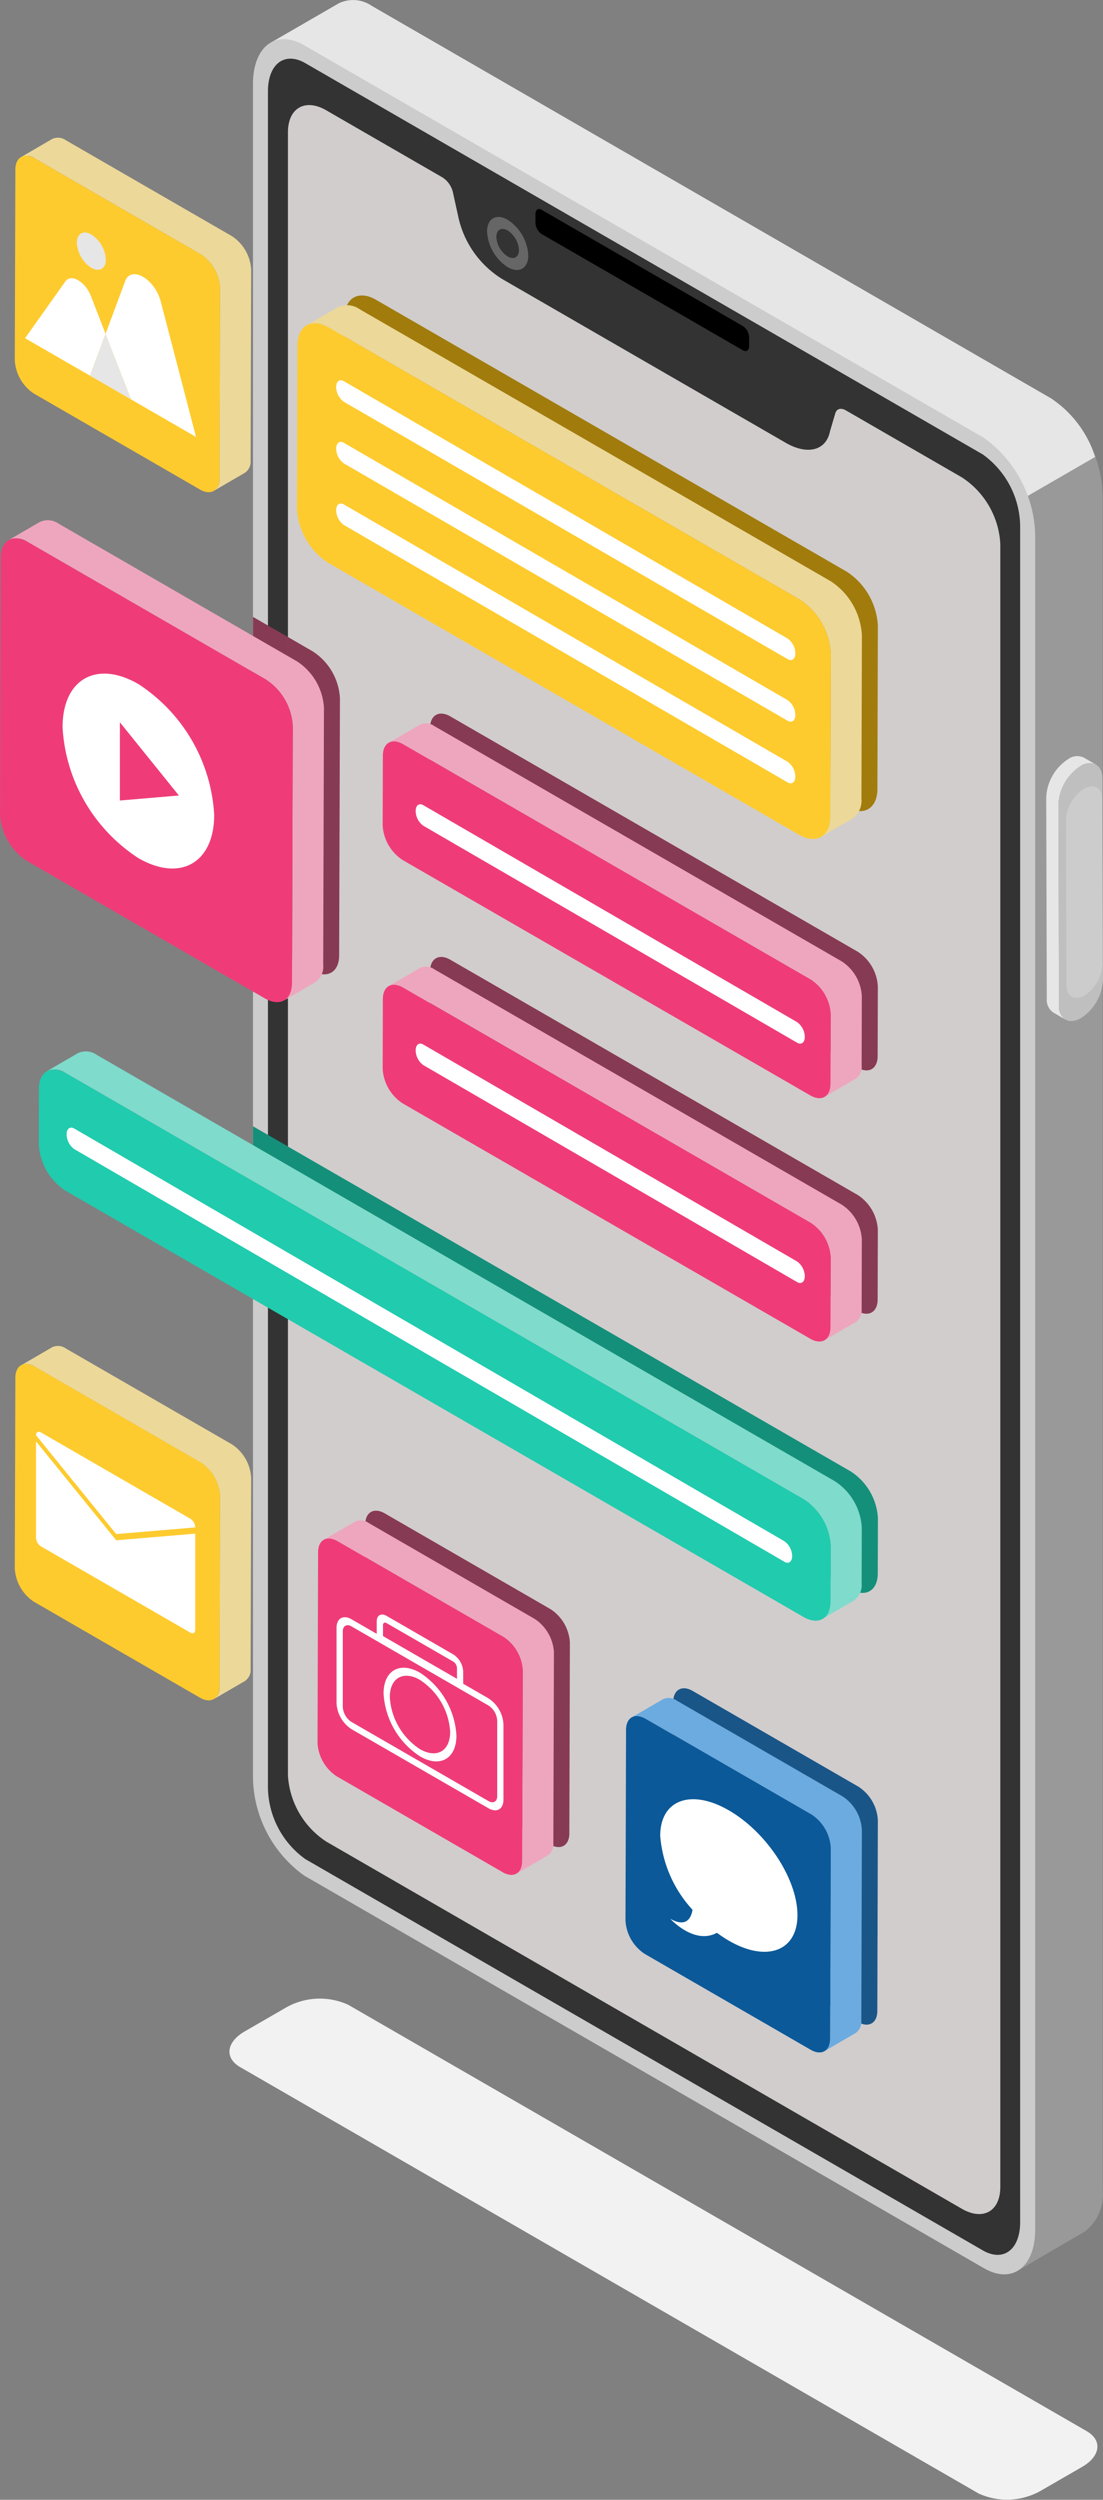 <svg xmlns="http://www.w3.org/2000/svg" width="57.369" height="129.965" viewBox="0 0 57.369 129.965">
  <rect x="0" y="0" width="57.369" height="129.965" fill="#808080" stroke="none"/>
  <g id="Grupo_901554" data-name="Grupo 901554" transform="translate(-273.373 -415.12)">
    <g id="Grupo_901543" data-name="Grupo 901543" transform="translate(273.373 415.12)">
      <g id="Grupo_901539" data-name="Grupo 901539" transform="translate(0.77)">
        <g id="Grupo_901506" data-name="Grupo 901506" transform="translate(11.165)">
          <path id="Trazado_629016" data-name="Trazado 629016" d="M327.357,560.9l-38.414-22.171c-.822-.474-.719-1.3.23-1.851l2.18-1.259a3.564,3.564,0,0,1,3.208-.132l38.415,22.17c.822.474.718,1.3-.23,1.851l-2.181,1.259A3.567,3.567,0,0,1,327.357,560.9Z" transform="translate(-288.388 -431.26)" fill="#f2f2f2"/>
          <path id="Trazado_629017" data-name="Trazado 629017" d="M331.474,435.839,296.127,415.43a1.693,1.693,0,0,0-1.73-.129l-3.486,2.018,4.1,3.191,1-.254V504.02a6.391,6.391,0,0,0,2.668,5.1L329.68,531.8v1.4l3.607-2.107v-.014a2.414,2.414,0,0,0,.855-2.1V440.936A6.388,6.388,0,0,0,331.474,435.839Z" transform="translate(-288.727 -415.12)" fill="#999"/>
          <path id="Trazado_629018" data-name="Trazado 629018" d="M326.069,443.317v-3.953l-3.476,2.611L307.4,435.609l-11.383-8.285v-7.069l-1.008.252-4.1-3.188L294.4,415.3a1.711,1.711,0,0,1,1.729.126l35.346,20.415a5.77,5.77,0,0,1,2.278,3.035Z" transform="translate(-288.727 -415.12)" fill="#e6e6e6"/>
          <g id="Grupo_901501" data-name="Grupo 901501" transform="translate(1.222 2.036)">
            <path id="Trazado_629019" data-name="Trazado 629019" d="M327.817,533.359l-35.348-20.408a6.39,6.39,0,0,1-2.668-5.1V419.809c0-1.965,1.194-2.868,2.668-2.017L327.817,438.2a6.389,6.389,0,0,1,2.668,5.1v88.044C330.485,533.307,329.29,534.21,327.817,533.359Z" transform="translate(-289.8 -417.472)" fill="#ccc"/>
            <path id="Trazado_629020" data-name="Trazado 629020" d="M290.7,508.531V420.346c0-1.432.87-2.089,1.944-1.47l35.236,20.343a4.657,4.657,0,0,1,1.944,3.715V531.12c0,1.432-.871,2.089-1.944,1.47l-35.236-20.343A4.656,4.656,0,0,1,290.7,508.531Z" transform="translate(-289.921 -417.629)" fill="#333"/>
            <path id="Trazado_629021" data-name="Trazado 629021" d="M328.952,444.246v85.419c0,1.271-.9,1.773-2,1.138L293.9,511.716a4.415,4.415,0,0,1-2-3.457V422.85c0-1.271.9-1.782,2-1.143l6.039,3.486a1.26,1.26,0,0,1,.544.783l.28,1.276a5.057,5.057,0,0,0,2.293,3.23l14.74,8.51c1.123.648,2.09.4,2.293-.583l.28-.953c.07-.238.292-.3.544-.156l6.048,3.492A4.412,4.412,0,0,1,328.952,444.246Z" transform="translate(-290.081 -418.004)" fill="#d1cdcd"/>
            <g id="Grupo_901493" data-name="Grupo 901493" transform="translate(9.203 35.064)">
              <path id="Trazado_629022" data-name="Trazado 629022" d="M322.687,470.364a2.294,2.294,0,0,1,1.043,1.809l-.01,3.616c0,.666-.472.935-1.051.6l-21.195-12.236a2.3,2.3,0,0,1-1.043-1.81l.01-3.616c0-.667.472-.935,1.051-.6Z" transform="translate(-300.432 -457.983)" fill="#873a54"/>
            </g>
            <g id="Grupo_901494" data-name="Grupo 901494" transform="translate(9.203 47.713)">
              <path id="Trazado_629023" data-name="Trazado 629023" d="M322.687,484.976a2.3,2.3,0,0,1,1.043,1.81l-.01,3.619c0,.665-.472.932-1.051.6l-21.195-12.237a2.293,2.293,0,0,1-1.043-1.807l.01-3.618c0-.666.472-.936,1.051-.6Z" transform="translate(-300.432 -472.596)" fill="#873a54"/>
            </g>
            <g id="Grupo_901495" data-name="Grupo 901495" transform="translate(0 56.518)">
              <path id="Trazado_629024" data-name="Trazado 629024" d="M291.614,483.817v6.12l-1.814-1.048v-6.12Z" transform="translate(-289.799 -482.768)" fill="#148f7a" style="mix-blend-mode: multiply;isolation: isolate"/>
              <path id="Trazado_629025" data-name="Trazado 629025" d="M322.586,503.309l-.008,2.887c-.008.887-.637,1.25-1.411.807l-29.272-16.9v-6.12l29.288,16.9A3.1,3.1,0,0,1,322.586,503.309Z" transform="translate(-290.081 -482.931)" fill="#148f7a"/>
            </g>
            <g id="Grupo_901496" data-name="Grupo 901496" transform="translate(5.811 76.505)">
              <path id="Trazado_629026" data-name="Trazado 629026" d="M306.178,510.978a2.222,2.222,0,0,1,1.008,1.746l-.029,9.91c0,.641-.456.9-1.014.576l-8.624-4.98a2.214,2.214,0,0,1-1.006-1.742l.029-9.91c0-.641.454-.9,1.012-.58Z" transform="translate(-296.513 -505.86)" fill="#873a54"/>
            </g>
            <g id="Grupo_901497" data-name="Grupo 901497" transform="translate(21.829 85.738)">
              <path id="Trazado_629027" data-name="Trazado 629027" d="M324.686,521.645a2.214,2.214,0,0,1,1.006,1.744l-.028,9.91c0,.641-.454.9-1.013.577l-8.624-4.98a2.219,2.219,0,0,1-1.008-1.743l.028-9.91c0-.641.457-.9,1.014-.578Z" transform="translate(-315.019 -516.527)" fill="#1a5587"/>
            </g>
            <g id="Grupo_901498" data-name="Grupo 901498" transform="translate(4.74 13.326)">
              <path id="Trazado_629028" data-name="Trazado 629028" d="M321.412,447.223a3.582,3.582,0,0,1,1.625,2.817l-.023,8.482c0,1.034-.736,1.452-1.636.932L296.9,445.322a3.581,3.581,0,0,1-1.625-2.814l.024-8.483c0-1.036.735-1.454,1.635-.934Z" transform="translate(-295.275 -432.868)" fill="#a17c0c"/>
            </g>
            <g id="Grupo_901499" data-name="Grupo 901499" transform="translate(0 30.036)">
              <path id="Trazado_629029" data-name="Trazado 629029" d="M291.614,453.222v16.619l-1.814-1.048V452.174Z" transform="translate(-289.799 -452.174)" fill="#873a54" style="mix-blend-mode: multiply;isolation: isolate"/>
              <path id="Trazado_629030" data-name="Trazado 629030" d="M294.605,456.57l-.041,13.362c0,.887-.628,1.242-1.411.8L291.895,470v-16.62l1.307.758A3.1,3.1,0,0,1,294.605,456.57Z" transform="translate(-290.081 -452.337)" fill="#873a54"/>
            </g>
            <g id="Grupo_901500" data-name="Grupo 901500" transform="translate(12.175 9.244)">
              <path id="Trazado_629031" data-name="Trazado 629031" d="M306.01,430.149c0,.679-.48.954-1.072.612a2.364,2.364,0,0,1-1.072-1.85c0-.679.48-.954,1.072-.612A2.364,2.364,0,0,1,306.01,430.149Z" transform="translate(-303.865 -428.152)" fill="#666"/>
              <path id="Trazado_629032" data-name="Trazado 629032" d="M305.6,429.966c0,.372-.263.523-.588.335a1.294,1.294,0,0,1-.588-1.014c0-.372.263-.523.588-.335A1.3,1.3,0,0,1,305.6,429.966Z" transform="translate(-303.94 -428.249)" fill="#333"/>
            </g>
            <path id="Trazado_629033" data-name="Trazado 629033" d="M317.575,435.026l-10.488-6.055a.747.747,0,0,1-.312-.6v-.424c0-.23.139-.337.312-.236l10.488,6.055a.751.751,0,0,1,.313.6v.424C317.888,435.02,317.748,435.126,317.575,435.026Z" transform="translate(-292.082 -418.844)"/>
          </g>
          <g id="Grupo_901505" data-name="Grupo 901505" transform="translate(42.481 39.308)">
            <g id="Grupo_901504" data-name="Grupo 901504" style="isolation: isolate">
              <path id="Trazado_629034" data-name="Trazado 629034" d="M339.422,460.61a.81.81,0,0,0-.814.081,2.511,2.511,0,0,0-1.141,1.975l.029,10.465a.8.8,0,0,0,.335.733l.635.369a.8.8,0,0,1-.335-.732l-.03-10.465a2.512,2.512,0,0,1,1.141-1.975.81.81,0,0,1,.814-.081Z" transform="translate(-337.467 -460.533)" fill="#e6e6e6"/>
              <g id="Grupo_901502" data-name="Grupo 901502" transform="translate(0.634 0.369)">
                <path id="Trazado_629035" data-name="Trazado 629035" d="M339.341,461.117c.633-.365,1.146-.073,1.148.654l.029,10.465a2.519,2.519,0,0,1-1.14,1.975c-.633.365-1.146.066-1.148-.654l-.03-10.465A2.511,2.511,0,0,1,339.341,461.117Z" transform="translate(-338.2 -460.959)" fill="#bfbfbf"/>
              </g>
              <g id="Grupo_901503" data-name="Grupo 901503" transform="translate(1.026 1.573)">
                <path id="Trazado_629036" data-name="Trazado 629036" d="M339.588,462.48c.519-.3.94-.06.942.537l.024,8.585a2.068,2.068,0,0,1-.936,1.62c-.518.3-.94.054-.941-.537l-.025-8.585A2.061,2.061,0,0,1,339.588,462.48Z" transform="translate(-338.652 -462.351)" fill="#ccc"/>
              </g>
            </g>
          </g>
        </g>
        <g id="Grupo_901511" data-name="Grupo 901511" transform="translate(0 7.157)">
          <g id="Grupo_901510" data-name="Grupo 901510" style="isolation: isolate">
            <path id="Trazado_629037" data-name="Trazado 629037" d="M286.824,428.505l-8.624-4.979a.708.708,0,0,0-.717-.07l-1.621.942a.71.71,0,0,1,.717.07l8.624,4.98a2.223,2.223,0,0,1,1.008,1.746l-.029,9.91a.706.706,0,0,1-.293.647l1.621-.942a.706.706,0,0,0,.293-.647l.029-9.911A2.224,2.224,0,0,0,286.824,428.505Z" transform="translate(-275.538 -423.388)" fill="#ecd899"/>
            <g id="Grupo_901507" data-name="Grupo 901507" transform="translate(0 0.942)">
              <path id="Trazado_629038" data-name="Trazado 629038" d="M285.153,429.594a2.223,2.223,0,0,1,1.008,1.746l-.029,9.91c0,.641-.456.9-1.014.576l-8.624-4.98a2.214,2.214,0,0,1-1.006-1.741l.029-9.911c0-.641.454-.9,1.012-.579Z" transform="translate(-275.488 -424.476)" fill="#fecb2f"/>
            </g>
            <g id="Grupo_901509" data-name="Grupo 901509" transform="translate(0.534 4.932)">
              <g id="Grupo_901508" data-name="Grupo 901508" transform="translate(0 2.167)">
                <path id="Trazado_629039" data-name="Trazado 629039" d="M280.291,434.724l-.81,2.175-3.376-1.949,2.1-2.956c.294-.415,1.03.01,1.324.765Z" transform="translate(-276.105 -431.623)" fill="#fff"/>
                <path id="Trazado_629040" data-name="Trazado 629040" d="M282.145,438.584l-2.14-1.236.81-2.175Z" transform="translate(-276.629 -432.072)" fill="#e6e6e6"/>
                <path id="Trazado_629041" data-name="Trazado 629041" d="M285.646,440.051,282.27,438.1l-1.329-3.41,1.024-2.746c.307-.822,1.54-.111,1.846,1.066Z" transform="translate(-276.755 -431.59)" fill="#fff"/>
              </g>
              <path id="Trazado_629042" data-name="Trazado 629042" d="M280.725,430.49c0,.478-.338.67-.754.429a1.66,1.66,0,0,1-.753-1.3c0-.478.337-.67.753-.429A1.661,1.661,0,0,1,280.725,430.49Z" transform="translate(-276.524 -429.086)" fill="#e6e6e6"/>
            </g>
          </g>
        </g>
        <g id="Grupo_901514" data-name="Grupo 901514" transform="translate(19.137 37.603)">
          <g id="Grupo_901513" data-name="Grupo 901513" style="isolation: isolate">
            <path id="Trazado_629043" data-name="Trazado 629043" d="M321.523,470.944l-21.195-12.236a.736.736,0,0,0-.744-.074l-1.621.942a.738.738,0,0,1,.744.074L319.9,471.887a2.3,2.3,0,0,1,1.044,1.81l-.01,3.615a.736.736,0,0,1-.306.674l1.621-.943a.734.734,0,0,0,.306-.673l.01-3.616A2.3,2.3,0,0,0,321.523,470.944Z" transform="translate(-297.647 -458.563)" fill="#eea6be"/>
            <g id="Grupo_901512" data-name="Grupo 901512" transform="translate(0 0.942)">
              <path id="Trazado_629044" data-name="Trazado 629044" d="M319.853,472.033a2.3,2.3,0,0,1,1.044,1.81l-.01,3.615c0,.666-.472.936-1.05.6l-21.2-12.236a2.3,2.3,0,0,1-1.043-1.81l.01-3.616c0-.667.471-.935,1.05-.6Z" transform="translate(-297.598 -459.652)" fill="#ef3c79"/>
            </g>
            <path id="Trazado_629045" data-name="Trazado 629045" d="M319.415,474.754l-19.438-11.277c-.222-.129-.4.008-.4.3h0a.967.967,0,0,0,.4.77l19.438,11.277c.222.129.4-.008.4-.3h0A.967.967,0,0,0,319.415,474.754Z" transform="translate(-297.864 -459.217)" fill="#fff"/>
          </g>
        </g>
        <g id="Grupo_901517" data-name="Grupo 901517" transform="translate(19.137 50.251)">
          <g id="Grupo_901516" data-name="Grupo 901516" style="isolation: isolate">
            <path id="Trazado_629046" data-name="Trazado 629046" d="M321.523,485.557,300.329,473.32a.737.737,0,0,0-.744-.073l-1.621.943a.737.737,0,0,1,.744.073L319.9,486.5a2.3,2.3,0,0,1,1.044,1.81l-.01,3.619a.733.733,0,0,1-.306.672l1.621-.942a.735.735,0,0,0,.306-.673l.01-3.618A2.3,2.3,0,0,0,321.523,485.557Z" transform="translate(-297.647 -473.176)" fill="#eea6be"/>
            <g id="Grupo_901515" data-name="Grupo 901515" transform="translate(0 0.943)">
              <path id="Trazado_629047" data-name="Trazado 629047" d="M319.853,486.645a2.3,2.3,0,0,1,1.044,1.81l-.01,3.619c0,.665-.472.932-1.05.6l-21.2-12.236a2.3,2.3,0,0,1-1.043-1.807l.01-3.619c0-.666.471-.935,1.05-.6Z" transform="translate(-297.598 -474.265)" fill="#ef3c79"/>
            </g>
            <path id="Trazado_629048" data-name="Trazado 629048" d="M319.415,489.132l-19.438-11.277c-.222-.129-.4.008-.4.3h0a.966.966,0,0,0,.4.77l19.438,11.277c.222.129.4-.008.4-.3h0A.967.967,0,0,0,319.415,489.132Z" transform="translate(-297.864 -473.799)" fill="#fff"/>
          </g>
        </g>
        <g id="Grupo_901521" data-name="Grupo 901521" transform="translate(0 69.97)">
          <g id="Grupo_901520" data-name="Grupo 901520" style="isolation: isolate">
            <path id="Trazado_629049" data-name="Trazado 629049" d="M286.824,501.076,278.2,496.1a.71.71,0,0,0-.717-.07l-1.621.943a.708.708,0,0,1,.717.07l8.624,4.979a2.224,2.224,0,0,1,1.008,1.746l-.029,9.911a.706.706,0,0,1-.293.647l1.621-.943a.7.7,0,0,0,.293-.647l.029-9.91A2.223,2.223,0,0,0,286.824,501.076Z" transform="translate(-275.538 -495.958)" fill="#ecd899"/>
            <g id="Grupo_901518" data-name="Grupo 901518" transform="translate(0 0.942)">
              <path id="Trazado_629050" data-name="Trazado 629050" d="M285.153,502.164a2.224,2.224,0,0,1,1.008,1.746l-.029,9.911c0,.641-.456.9-1.014.576l-8.624-4.98a2.216,2.216,0,0,1-1.006-1.742l.029-9.91c0-.641.454-.9,1.012-.579Z" transform="translate(-275.488 -497.047)" fill="#fecb2f"/>
            </g>
            <g id="Grupo_901519" data-name="Grupo 901519" transform="translate(1.104 4.467)">
              <path id="Trazado_629051" data-name="Trazado 629051" d="M285.042,506.079v.014l-4.109.345-4.17-5.139h0c0-.161.114-.226.254-.145l7.77,4.486A.562.562,0,0,1,285.042,506.079Z" transform="translate(-276.763 -501.119)" fill="#fff"/>
              <path id="Trazado_629052" data-name="Trazado 629052" d="M280.933,506.841l4.109-.346v5c0,.161-.114.226-.254.145l-7.77-4.485a.562.562,0,0,1-.254-.44V501.7l4.109,5.065Z" transform="translate(-276.763 -501.197)" fill="#fff"/>
            </g>
          </g>
        </g>
        <g id="Grupo_901524" data-name="Grupo 901524" transform="translate(1.249 54.662)">
          <g id="Grupo_901523" data-name="Grupo 901523" style="isolation: isolate">
            <path id="Trazado_629053" data-name="Trazado 629053" d="M318.4,500.619l-38.372-22.155a.991.991,0,0,0-1-.1l-1.621.943a.989.989,0,0,1,1,.1l38.373,22.154a3.081,3.081,0,0,1,1.4,2.424l-.009,2.887a.985.985,0,0,1-.409.9l1.62-.942a.985.985,0,0,0,.41-.9l.009-2.888A3.08,3.08,0,0,0,318.4,500.619Z" transform="translate(-276.996 -478.272)" fill="#7fdbcb"/>
            <g id="Grupo_901522" data-name="Grupo 901522" transform="translate(0 0.942)">
              <path id="Trazado_629054" data-name="Trazado 629054" d="M316.72,501.707a3.081,3.081,0,0,1,1.4,2.424l-.009,2.887c0,.892-.632,1.253-1.407.805L278.33,485.668a3.084,3.084,0,0,1-1.4-2.425l.008-2.887c0-.892.634-1.25,1.408-.8Z" transform="translate(-276.931 -479.36)" fill="#21cbae"/>
            </g>
            <path id="Trazado_629055" data-name="Trazado 629055" d="M315.931,504.354,279,482.9c-.222-.129-.4.008-.4.3h0a.967.967,0,0,0,.4.77l36.936,21.454c.222.128.4-.008.4-.3h0A.966.966,0,0,0,315.931,504.354Z" transform="translate(-277.154 -478.888)" fill="#fff"/>
          </g>
        </g>
        <g id="Grupo_901531" data-name="Grupo 901531" transform="translate(15.745 79.044)">
          <g id="Grupo_901530" data-name="Grupo 901530" style="isolation: isolate">
            <path id="Trazado_629056" data-name="Trazado 629056" d="M305.015,511.559l-8.624-4.98a.71.71,0,0,0-.717-.07l-1.621.943a.71.71,0,0,1,.717.07l8.625,4.979a2.225,2.225,0,0,1,1.008,1.746l-.029,9.911a.706.706,0,0,1-.293.647l1.621-.943a.7.7,0,0,0,.293-.646l.029-9.91A2.223,2.223,0,0,0,305.015,511.559Z" transform="translate(-293.729 -506.441)" fill="#eea6be"/>
            <g id="Grupo_901525" data-name="Grupo 901525" transform="translate(0 0.942)">
              <path id="Trazado_629057" data-name="Trazado 629057" d="M303.344,512.647a2.224,2.224,0,0,1,1.008,1.746l-.029,9.911c0,.641-.456.9-1.014.576l-8.624-4.98a2.216,2.216,0,0,1-1.006-1.742l.029-9.91c0-.641.454-.9,1.012-.579Z" transform="translate(-293.679 -507.53)" fill="#ef3c79"/>
            </g>
            <g id="Grupo_901529" data-name="Grupo 901529" transform="translate(0.989 4.901)">
              <g id="Grupo_901526" data-name="Grupo 901526" transform="translate(0 0.134)">
                <path id="Trazado_629058" data-name="Trazado 629058" d="M302.725,522.191l-7.124-4.112a1.722,1.722,0,0,1-.779-1.345v-3.925c0-.492.35-.693.779-.444l7.124,4.112a1.722,1.722,0,0,1,.779,1.344v3.925C303.5,522.24,303.154,522.439,302.725,522.191Zm-7.124-9.455c-.251-.145-.454-.028-.454.26v3.925a1,1,0,0,0,.454.784l7.124,4.112c.25.144.454.029.454-.259v-3.925a1,1,0,0,0-.454-.784Z" transform="translate(-294.822 -512.258)" fill="#fff"/>
              </g>
              <g id="Grupo_901527" data-name="Grupo 901527" transform="translate(2.446 2.764)">
                <path id="Trazado_629059" data-name="Trazado 629059" d="M299.543,519.9a4.18,4.18,0,0,1-1.895-3.267c0-1.2.85-1.684,1.895-1.08a4.18,4.18,0,0,1,1.895,3.267C301.437,520.022,300.587,520.507,299.543,519.9Zm0-3.975c-.866-.5-1.57-.1-1.57.894a3.466,3.466,0,0,0,1.57,2.708c.866.5,1.569.1,1.569-.9A3.462,3.462,0,0,0,299.543,515.929Z" transform="translate(-297.648 -515.296)" fill="#fff"/>
              </g>
              <g id="Grupo_901528" data-name="Grupo 901528" transform="translate(2.092)">
                <path id="Trazado_629060" data-name="Trazado 629060" d="M301.736,516l-4.5-2.6v-.941c0-.324.229-.454.512-.292l3.474,2.006a1.128,1.128,0,0,1,.512.882Zm-4.173-2.782,3.848,2.222v-.568a.413.413,0,0,0-.187-.323l-3.474-2.005c-.1-.06-.187-.012-.187.106Z" transform="translate(-297.239 -512.103)" fill="#fff"/>
              </g>
            </g>
          </g>
        </g>
        <g id="Grupo_901534" data-name="Grupo 901534" transform="translate(31.763 88.276)">
          <g id="Grupo_901533" data-name="Grupo 901533" style="isolation: isolate">
            <path id="Trazado_629061" data-name="Trazado 629061" d="M323.524,522.225l-8.624-4.979a.713.713,0,0,0-.719-.071l-1.621.943a.712.712,0,0,1,.719.07l8.624,4.979a2.219,2.219,0,0,1,1.006,1.744l-.029,9.911a.707.707,0,0,1-.293.647l1.62-.942a.707.707,0,0,0,.294-.648l.029-9.91A2.221,2.221,0,0,0,323.524,522.225Z" transform="translate(-312.235 -517.107)" fill="#6cabdf"/>
            <g id="Grupo_901532" data-name="Grupo 901532" transform="translate(0 0.942)">
              <path id="Trazado_629062" data-name="Trazado 629062" d="M321.852,523.314a2.219,2.219,0,0,1,1.006,1.744l-.029,9.911c0,.641-.454.9-1.012.577l-8.624-4.98a2.218,2.218,0,0,1-1.008-1.743l.029-9.91c0-.641.456-.9,1.014-.578Z" transform="translate(-312.185 -518.196)" fill="#0b5999"/>
            </g>
            <path id="Trazado_629063" data-name="Trazado 629063" d="M317.84,523.769c-1.971-1.138-3.569-.544-3.569,1.328a6.412,6.412,0,0,0,1.68,3.841c-.047.316-.252.979-1.154.47,0,0,1.245,1.372,2.424.727a6.486,6.486,0,0,0,.618.41c1.971,1.138,3.57.544,3.57-1.328S319.811,524.907,317.84,523.769Z" transform="translate(-312.465 -517.925)" fill="#fff"/>
          </g>
        </g>
        <g id="Grupo_901538" data-name="Grupo 901538" transform="translate(14.674 15.865)">
          <g id="Grupo_901537" data-name="Grupo 901537" style="isolation: isolate">
            <path id="Trazado_629064" data-name="Trazado 629064" d="M320.278,447.8,295.8,433.672a1.149,1.149,0,0,0-1.159-.113l-1.621.942a1.148,1.148,0,0,1,1.159.113l24.479,14.133a3.584,3.584,0,0,1,1.625,2.817l-.024,8.482a1.139,1.139,0,0,1-.476,1.046l1.621-.942a1.142,1.142,0,0,0,.476-1.046l.024-8.483A3.587,3.587,0,0,0,320.278,447.8Z" transform="translate(-292.519 -433.449)" fill="#ecd899"/>
            <g id="Grupo_901535" data-name="Grupo 901535" transform="translate(0 0.942)">
              <path id="Trazado_629065" data-name="Trazado 629065" d="M318.579,448.893a3.584,3.584,0,0,1,1.625,2.817l-.024,8.482c0,1.034-.736,1.452-1.635.932l-24.479-14.133a3.583,3.583,0,0,1-1.625-2.814l.024-8.483c0-1.036.736-1.453,1.635-.934Z" transform="translate(-292.441 -434.537)" fill="#fecb2f"/>
            </g>
            <g id="Grupo_901536" data-name="Grupo 901536" transform="translate(2.039 3.906)">
              <path id="Trazado_629066" data-name="Trazado 629066" d="M318.28,451.389,295.2,438.01c-.222-.129-.4.008-.4.3h0a.967.967,0,0,0,.4.77l23.08,13.379c.222.129.4-.008.4-.3h0A.966.966,0,0,0,318.28,451.389Z" transform="translate(-294.797 -437.962)" fill="#fff"/>
              <path id="Trazado_629067" data-name="Trazado 629067" d="M318.28,455.09,295.2,441.711c-.222-.129-.4.008-.4.3h0a.966.966,0,0,0,.4.77l23.08,13.379c.222.129.4-.008.4-.3h0A.966.966,0,0,0,318.28,455.09Z" transform="translate(-294.797 -438.459)" fill="#fff"/>
              <path id="Trazado_629068" data-name="Trazado 629068" d="M318.28,458.792l-23.08-13.38c-.222-.128-.4.008-.4.3h0a.966.966,0,0,0,.4.77l23.08,13.38c.222.128.4-.008.4-.3h0A.965.965,0,0,0,318.28,458.792Z" transform="translate(-294.797 -438.957)" fill="#fff"/>
            </g>
          </g>
        </g>
      </g>
      <g id="Grupo_901542" data-name="Grupo 901542" transform="translate(0 27.045)">
        <g id="Grupo_901541" data-name="Grupo 901541" style="isolation: isolate">
          <path id="Trazado_629069" data-name="Trazado 629069" d="M290.116,453.706l-12.379-7.148a.993.993,0,0,0-1-.1l-1.621.943a.991.991,0,0,1,1,.1l12.379,7.147a3.087,3.087,0,0,1,1.4,2.424l-.038,13.357a.981.981,0,0,1-.409.9l1.621-.943a.98.98,0,0,0,.409-.9l.038-13.357A3.086,3.086,0,0,0,290.116,453.706Z" transform="translate(-274.667 -446.365)" fill="#eea6be"/>
          <g id="Grupo_901540" data-name="Grupo 901540" transform="translate(0 0.942)">
            <path id="Trazado_629070" data-name="Trazado 629070" d="M288.425,454.794a3.087,3.087,0,0,1,1.4,2.424l-.038,13.357c0,.89-.634,1.249-1.41.8L276,464.229a3.087,3.087,0,0,1-1.4-2.424l.038-13.357c0-.889.634-1.249,1.41-.8Z" transform="translate(-274.598 -447.454)" fill="#ef3c79"/>
          </g>
          <path id="Trazado_629071" data-name="Trazado 629071" d="M282.3,456.123c-2.179-1.258-3.943-.252-3.943,2.249a8.689,8.689,0,0,0,3.943,6.8c2.177,1.257,3.943.249,3.943-2.249A8.69,8.69,0,0,0,282.3,456.123Zm-.962,6.055v-4.068l3.07,3.808Z" transform="translate(-275.103 -447.604)" fill="#fff"/>
        </g>
      </g>
    </g>
  </g>
</svg>
